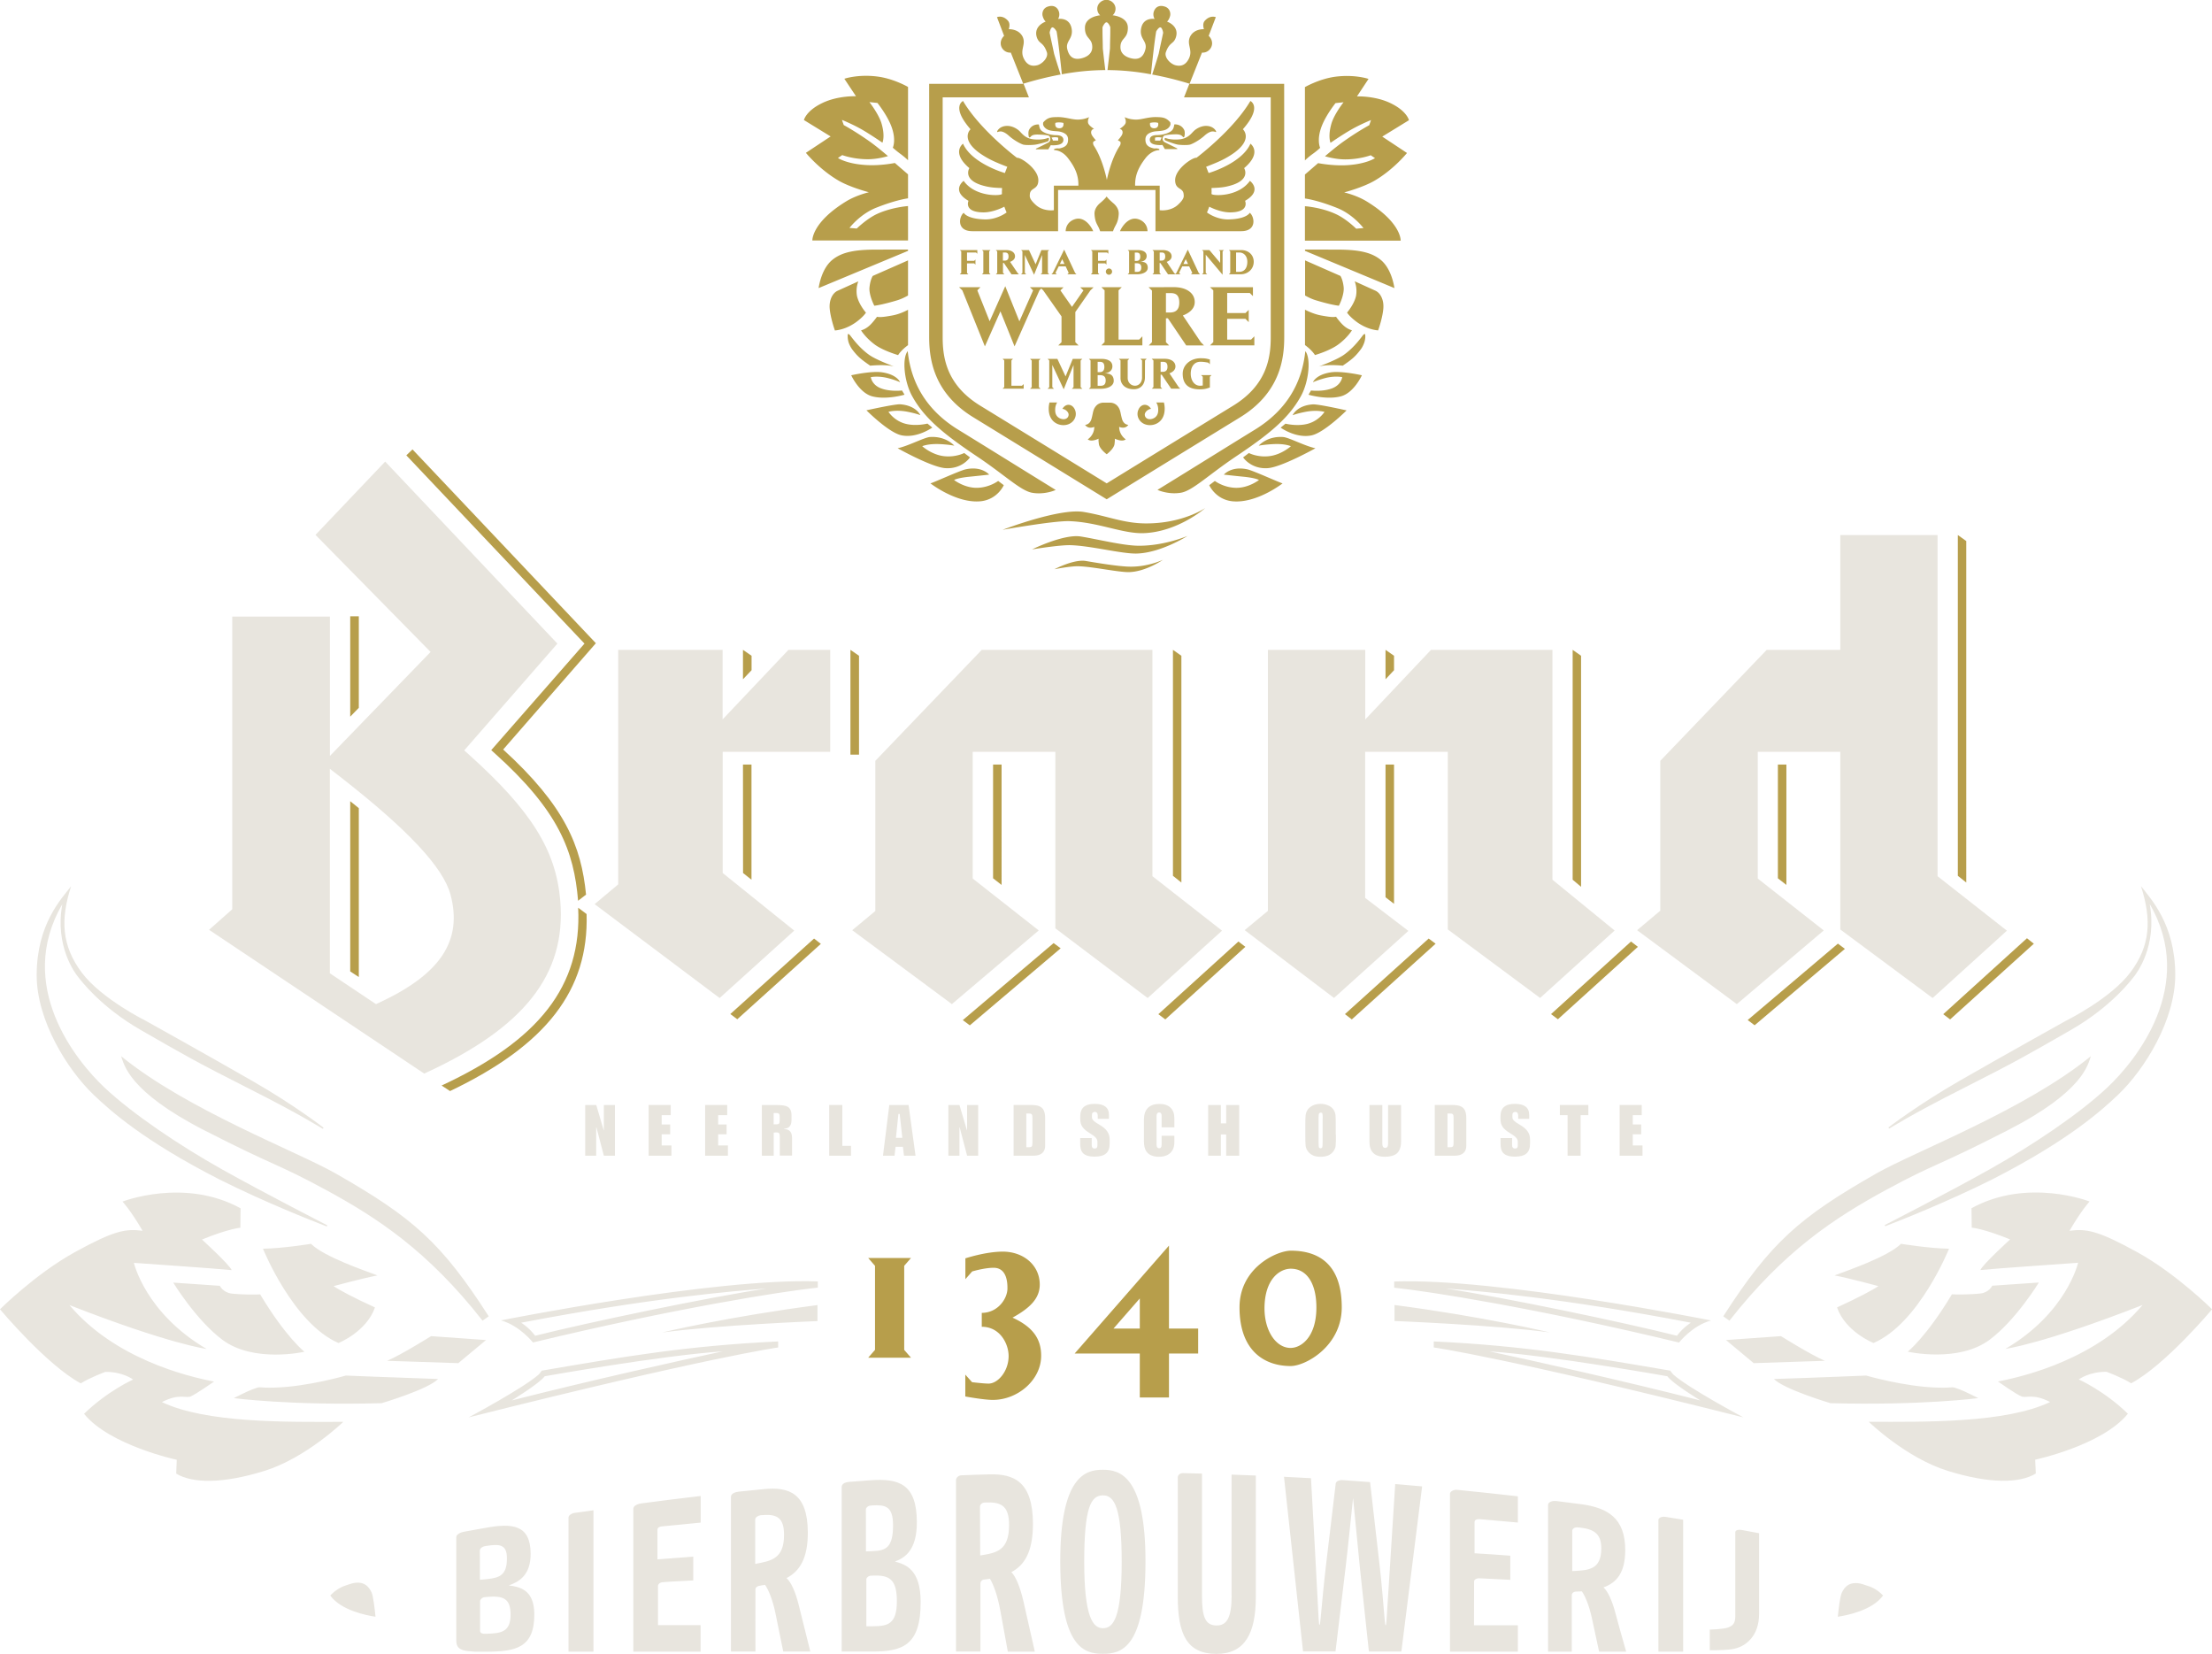 <svg xmlns="http://www.w3.org/2000/svg" viewBox="0 0 283.46 211.89"><style>.st0{fill:#b79e4b}.st1{fill:#e8e5de}</style><g id="Logo"><path class="st0" d="M116.74 173.95h-5.48l.87-1v-10.77l-.87-1h5.48l-.87 1v10.77l.87 1zm12.36-8.87c.02-1.73-.6-2.65-1.77-2.65-1.19 0-2.75.47-2.75.47l-.87.99v-2.67c.02 0 2.59-.86 4.83-.86 2.71.03 4.7 1.81 4.7 4.22 0 1.76-1.22 2.99-3.49 4.24 2.78 1.26 3.67 2.88 3.67 4.88 0 3.12-3.01 5.66-6.19 5.66-1.15 0-3.53-.44-3.53-.44v-2.8l.87.97s1.49.18 2.11.18c1.19 0 2.57-1.57 2.57-3.53 0-1.57-1.1-3.75-3.44-3.75v-1.78c2.08-.01 3.29-1.84 3.29-3.13zm16.96 8.34v5.63h3.74v-5.63h3.74v-3.2h-3.74v-10.63l-12.09 13.83h8.35zm0-7.06v3.86h-3.37l3.37-3.86zm12.78 1.14c0 5.61 3.23 7.52 6.55 7.52 1.92 0 6.55-2.55 6.55-7.52 0-5.98-3.46-7.26-6.52-7.26-1.83.01-6.58 2.2-6.58 7.26zm6.54 5.2c-1.82 0-3.34-2.11-3.34-5.09.02-3.79 2-5.06 3.37-5.06 2.07 0 3.28 1.91 3.28 4.97 0 3.73-1.9 5.18-3.31 5.18zM164.57 43.22c0 2.79-.56 7.12-5.64 10.24-3.95 2.42-17.11 10.51-17.11 10.51s-13.15-8.09-17.1-10.51c-5.08-3.11-5.64-7.44-5.65-10.24V10.74h12.1l.68 1.73H120.8v30.75c0 2.7.55 6.14 4.82 8.76 3.3 2.02 13.16 8.08 16.2 9.95 3.04-1.87 12.9-7.93 16.2-9.95 4.27-2.62 4.82-6.06 4.82-8.76V12.47h-11.11l.68-1.73h12.15c.01 0 .01 22.89.01 32.48zM141.82 58.2s.92-.68 1-1.3c.08-.62.03-.7.03-.7s.94.48 1.41.09c0 0-.84-.52-.84-1.6 0 0 .76.36 1.17-.26 0 0-.6.01-.81-.76-.22-.78-.18-1.16-.55-1.62-.37-.46-.92-.46-.92-.46h-.97s-.55 0-.92.46c-.38.46-.33.84-.55 1.62-.22.77-.82.76-.82.76.42.63 1.18.26 1.18.26 0 1.08-.84 1.6-.84 1.6.47.39 1.4-.09 1.4-.09s-.06.08.03.7c.08.62 1 1.3 1 1.3zm-5.68-5.81c.34.01.82.38.8.76-.02.34-.29.56-.66.56-.23 0-1.03-.15-1.06-1.09-.02-.45.08-.79.25-1.05h-.98c-.06.24-.1.49-.1.77-.01 1.55 1.02 2.13 1.88 2.13 1.2 0 1.87-1.06 1.48-1.97-.34-.8-1.19-.85-1.61-.11zm9.74.11c-.39.9.28 1.97 1.48 1.97.86 0 1.9-.58 1.89-2.13 0-.28-.04-.54-.1-.77h-.98c.17.26.27.6.25 1.05-.03.94-.84 1.09-1.06 1.09-.37 0-.64-.22-.66-.56-.02-.38.46-.75.8-.76-.43-.74-1.28-.69-1.62.11zM128.2 39.89l-1.99 4.49-2.89-7.18-.42-.4h2.74l-.4.4 1.58 3.96 2-4.49 1.81 4.5 1.76-3.97-.41-.4h1.62l-.4.4-3.19 7.18-1.81-4.49zm9.6 3.95l.42.42h-2.61l.42-.42v-3.3l-2.34-3.33-.41-.4h3.01l-.4.4 1.48 2.11 1.47-2.11-.42-.4h1.72l-.41.4-1.93 2.77v3.86zm3.75-6.64l-.41-.4h2.61l-.41.4v6.31h2.64l.41-.42v1.16h-5.25l.41-.42V37.2zm7.86 3.57v3.07l.41.42h-2.61l.41-.42v-6.61l-.43-.43 3.19-.01c1.64-.01 2.72.75 2.72 1.91 0 .96-.86 1.47-1.52 1.72l2.3 3.42.41.42h-2.28l-2.35-3.48h-.25zm0-.73h.5c.66 0 1.21-.27 1.21-1.27 0-1.03-.5-1.22-1.15-1.22h-.56v2.49zm5.65 4.21l.42-.42V37.2l-.42-.4h5.5v1.14l-.4-.4h-2.9v2.57h2.34l.42-.41v1.57l-.42-.42h-2.34v2.66h3.06l.42-.42v1.16h-5.68zm-26.37 1.93l-.21-.21h1.34l-.21.21v3.24h1.35l.22-.21v.59h-2.7l.21-.21v-3.41zm4.66 3.63H132l.21-.21v-3.41l-.21-.21h1.34l-.21.21v3.41l.22.21zm2.96.07l-1.46-3.12v2.84l.21.21h-.81l.21-.21v-3.41l-.21-.21h1.25l1.05 2.25.92-2.25h1.23l-.22.21v3.41l.22.21h-1.34l.21-.21v-2.84l-1.26 3.12zm4.83-3.9c.75 0 1.41.25 1.41.96 0 .58-.52.84-.89.88l-.11.01.15.01c.33.02 1.02.07 1.02.95 0 .77-.98 1.02-1.62 1.02h-1.56l.21-.21v-3.41l-.21-.21h1.6zm-.47 1.7h.25c.34 0 .6-.16.6-.67 0-.54-.26-.65-.57-.65h-.29v1.32zm1.02 1.06c0-.56-.36-.67-.71-.67h-.32v1.36h.34c.37 0 .69-.1.69-.69zm1.9-2.56l-.21-.21h1.34l-.21.21v2.25c0 .56.41.99.94.99s.9-.47.9-1.03v-2.21l-.21-.21h.8l-.21.21-.01 2.18c0 .77-.44 1.51-1.43 1.51-1.11 0-1.7-.64-1.7-1.44v-2.25zm5.14 1.83v1.58l.21.21h-1.34l.21-.21v-3.4l-.22-.22h1.64c.85-.01 1.4.39 1.4.98 0 .5-.44.76-.77.88l1.18 1.76.21.21h-1.17l-1.21-1.79h-.14zm0-.37h.25c.35 0 .63-.14.63-.65 0-.53-.26-.63-.59-.63h-.29v1.28zm5 2.24c-1.38 0-2.17-.61-2.17-2 0-1.11.98-1.97 2.27-1.98.82 0 .88.1 1.21.15v.62l-.21-.21c-.21-.03-.55-.11-1-.11-.85 0-1.24.71-1.24 1.52 0 .91.5 1.55 1.18 1.55.13 0 .25-.02.36-.02v-1.13l-.21-.21h1.33l-.21.21v1.38c-.37.11-.57.23-1.31.23zM123 35.14l.18-.18v-2.75l-.18-.17h2.24v.47l-.17-.16h-1.15v1.07h.92l.16-.17v.66l-.16-.17h-.92v1.23l.17.18H123zm3.93 0h-1.09l.17-.18v-2.75l-.17-.17h1.09l-.17.17v2.75l.17.18zm1.6-1.45v1.27l.18.18h-1.09l.17-.18v-2.74l-.18-.18h1.33c.68 0 1.13.31 1.13.8 0 .4-.36.61-.63.71l.96 1.42.17.18h-.95l-.97-1.45h-.12zm0-.3h.21c.28 0 .5-.11.5-.53 0-.43-.21-.51-.48-.51h-.24v1.04zm3.98 1.81l-1.18-2.53v2.29l.17.18h-.65l.17-.18v-2.75l-.17-.17h1.01l.85 1.82.74-1.82h1l-.17.17v2.75l.17.18h-1.09l.18-.18v-2.29l-1.03 2.53zm3.16-1.07l-.42.83.17.18h-.68l.17-.18 1.46-2.98 1.4 2.98.17.18h-1.16l.17-.18-.39-.83h-.89zm.74-.31l-.29-.61-.3.61h.59zm3.39 1.32l.17-.18v-2.75l-.17-.17h2.23v.47l-.17-.16h-1.15v1.07h.92l.16-.17v.66l-.16-.17h-.92v1.23l.17.18h-1.08zm6-3.1c.6 0 1.14.2 1.14.77 0 .47-.42.69-.73.71l-.08.01.12.01c.27.01.83.05.83.77 0 .62-.8.83-1.31.83h-1.26l.18-.18v-2.75l-.18-.17h1.29zm-.38 1.39h.21c.27 0 .49-.12.49-.54 0-.44-.21-.53-.47-.53h-.23v1.07zm.83.84c0-.45-.28-.54-.58-.54h-.25v1.1h.27c.3 0 .56-.07.56-.56zm2.35-.58v1.27l.17.18h-1.09l.18-.18v-2.74l-.18-.18H149c.68 0 1.14.31 1.14.8 0 .4-.36.61-.63.71l.95 1.42.18.18h-.96l-.98-1.45h-.1zm0-.3h.21c.29 0 .51-.11.51-.53 0-.43-.21-.51-.48-.51h-.23v1.04zm2.9.74l-.41.83.18.18h-.69l.17-.18 1.46-2.98 1.4 2.98.17.18h-1.16l.17-.18-.4-.83h-.89zm.74-.31l-.29-.61-.3.61h.59zm2.27 1.14l.18.18h-.65l.17-.18v-2.75l-.17-.17h.94l1.38 1.64v-1.47l-.17-.17h.65l-.17.17v2.99l-2.16-2.57v2.33zm4.49.18h-1.52l.17-.18v-2.75l-.17-.17h1.59c.85 0 1.59.56 1.59 1.5 0 .95-.77 1.6-1.66 1.6zm.84-1.6c0-.7-.42-1.19-1.04-1.19h-.4v2.48h.38c.81 0 1.06-.66 1.06-1.29zm-17.73.86c-.22 0-.4.18-.4.4 0 .22.18.4.4.4.22 0 .4-.18.4-.4 0-.22-.18-.4-.4-.4zm-.32-31.54c.23 0 .49.55.49.64 0 1.57-.02 1.12-.04 2.69 0 .09-.2 1.8-.32 2.79 1.96.01 3.81.21 5.57.54.14-1.36.46-4.3.67-5.48.02-.06.33-.58.56-.53.2.03.35.64.33.71-.32 1.53-.24 1.08-.56 2.63-.01.08-.53 1.74-.84 2.7 1.68.31 3.27.71 4.79 1.18l1.59-3.99c.65.05 1.22-.44 1.29-1.08.04-.43-.16-.81-.43-1.07l.91-2.39s-.71-.31-1.4.45c-.38.4-.12 1.09-.12 1.09s-1.25-.08-1.77.95c-.5 1.04.42 1.7-.18 2.86-.5.98-1.23.92-1.7.81-.68-.18-1.48-1.04-1.22-1.7.49-1.34 1-.96 1.29-1.93.42-1.44-1.15-1.96-1.15-1.96s.3-.25.41-.81c.06-.42-.14-.97-.74-1.13-.61-.19-1.08.03-1.3.5-.29.6.04 1.1.04 1.1s-1.42-.26-1.72 1.16c-.3 1.43.86 1.64.52 2.79-.33 1.25-1.19 1.21-1.67 1.12-.52-.1-1.51-.43-1.51-1.46 0-1.22.95-1.02.95-2.47.02-1.45-1.95-1.61-1.95-1.61.23-.21.37-.5.37-.85 0-.62-.56-1.13-1.17-1.13-.61 0-1.17.51-1.17 1.13 0 .35.14.64.37.85 0 0-1.96.16-1.95 1.61 0 1.44.94 1.25.94 2.47 0 1.02-1 1.36-1.51 1.46-.49.09-1.34.13-1.67-1.12-.34-1.15.82-1.36.52-2.79-.31-1.42-1.72-1.16-1.72-1.16s.33-.5.04-1.1c-.22-.47-.69-.69-1.3-.5-.61.16-.8.71-.74 1.13.12.56.41.81.41.81s-1.56.52-1.15 1.96c.3.96.81.58 1.29 1.93.26.66-.54 1.52-1.22 1.7-.47.11-1.2.17-1.7-.81-.6-1.16.31-1.82-.18-2.86-.53-1.02-1.77-.95-1.77-.95s.26-.69-.11-1.09c-.69-.77-1.4-.45-1.4-.45l.91 2.39c-.27.26-.47.64-.43 1.07.07.64.64 1.13 1.29 1.08l1.59 3.99c1.51-.46 3.11-.87 4.79-1.18-.31-.96-.83-2.63-.84-2.7-.32-1.55-.24-1.1-.56-2.63-.02-.07.13-.68.33-.71.22-.05.54.47.56.53.21 1.18.53 4.12.67 5.48 1.75-.33 3.6-.53 5.57-.54-.12-.99-.32-2.7-.32-2.79-.02-1.57-.04-1.12-.04-2.69.02-.08.28-.64.51-.64zm7.55 15.13c.08.05 1.23.5 1.67.55.44.05 1.13.07 1.48-.01.35-.1 1.24-.58 1.86-1.15.48-.43.86-.55 1.06-.54.19.01.23.03.35.07.12.03.08-.07.05-.14-.04-.06-.34-.64-1.27-.64-.68 0-1.3.4-1.57.67-.34.33-.74.93-1.79 1.05-1.04.11-1.67-.11-1.8-.17-.13-.04-.23.19-.04.31zm-15.02.09c-.05.07-1.27.41-1.71.46-.44.05-1.13.07-1.48-.01-.35-.1-1.24-.58-1.86-1.15-.48-.43-.86-.55-1.06-.54-.18.01-.23.03-.35.07-.12.03-.08-.07-.05-.14.03-.06.34-.64 1.27-.64.68 0 1.3.4 1.57.67.34.33.73.93 1.78 1.05 1.05.11 1.7-.11 1.84-.17.21-.07.18.23.05.4zm3.87 9.93c-.58 0-1.59.45-1.63 1.61h3.53c-.05-.11-.1-.22-.16-.32-.53-.92-1.19-1.29-1.74-1.29zm7.24 0c-.55 0-1.21.37-1.75 1.29-.06.1-.11.21-.16.32h3.53c-.03-1.16-1.04-1.61-1.62-1.61zm-2.78-1.99c-.26-.22-.77-.69-.84-.86-.07.17-.58.65-.84.86-.26.22-.75.72-.71 1.42.07 1.22.47 1.38.72 2.19h1.65c.25-.81.65-.96.73-2.19.04-.71-.45-1.21-.71-1.42zm9.09-9.39c-.42-.79-1.25-.69-1.25-.69-.04.09-.04.49-.31.77-.28.29-1.06.59-1.96.6-.61.01-.9.25-.88.62.01.19.1.47.64.59.54.11.98.05.98.05l.31.53h1.55c.07 0 .06-.07 0-.1s-1.58-.78-1.62-.81c-.35-.27-.22-.6-.08-.76.11-.13.77-.2 1.43-.22.82-.03.91.22 1.04.33.05.05.12.09.17-.03.05-.09.12-.61-.02-.88zm-2.99 1.22c-.04.06-.06.16-.06.16h-.68v-.37s.13-.06.41-.06c.28 0 .45.06.45.06s-.09.13-.12.21zm-13.36-.53c-.89-.01-1.67-.32-1.95-.6-.28-.28-.27-.69-.32-.77 0 0-.83-.11-1.25.69-.14.27-.07.79-.02.9.05.11.11.07.17.03.13-.11.21-.36 1.04-.33.66.02 1.34.07 1.43.22.13.23.18.52-.08.76-.04.04-1.56.79-1.62.81-.06.02-.07.1 0 .1h1.55l.31-.53s.44.06.98-.05c.53-.12.63-.4.64-.59.02-.39-.27-.63-.88-.64zm.21.69h-.68s-.02-.1-.05-.16c-.04-.08-.13-.21-.13-.21s.17-.06.45-.06.41.06.41.06v.37zm24.55 9.25s-.36.79-2.66.85c-1.63.05-2.82-.89-2.82-.89s.07-.16.1-.24c.04-.09.19-.5.19-.5s1.36.74 2.69.73c2.55-.02 1.9-1.48 1.9-1.48 2.3-1.33.62-2.56.62-2.56-1.48 2.09-4.77 1.94-4.92 1.68 0 0 0-.15.01-.24 0-.09-.01-.52-.01-.52.77-.03 1.27-.06 1.79-.16 3.46-.69 2.39-2.39 2.39-2.39 2.37-2.01.81-3.13.81-3.13-1.14 2.56-5.36 3.76-5.36 3.76l-.12-.29c-.04-.12-.2-.51-.2-.51 1.01-.4 1.76-.7 2.42-1.06 4.02-2.19 2.29-3.75 2.29-3.75 2.54-2.9.96-3.62.96-3.62-2.21 3.75-6.9 7.27-6.9 7.27s-.12 0-.21.03c-.67.18-2.56 1.54-2.53 2.87.02 1.26 1.05.87 1.09 1.82.02.21.12.53-.76 1.33-.81.73-1.94.73-2.31.67v-3.14h-3.15c-.03-1.43.52-2.46 1.31-3.5.8-1.05 1.69-1.05 1.75-1.06.09-.01.05-.1.03-.13-.03-.03-.14-.07-.35-.09-.18-.02-.18.08-.7-.1-.56-.2-.72-.57-.72-1.04 0-.47.27-.75.78-.93.52-.18.89-.09 1.53-.23s.85-.58.89-.71c.03-.13-.01-.32-.01-.32-.56-.66-1.06-.66-1.82-.68-.77-.01-1.5.19-1.99.27-.49.07-.66.07-1.12.01-.47-.06-.93-.27-.93-.27s.21.35.14.72c-.07.36-.77.78-.77.78.37.07.44.41.33.69-.1.28-.56.77-.56.77s.2.11.28.16c.08.05.13.29-.04.56-1.16 1.76-1.65 4.36-1.65 4.36s-.5-2.6-1.65-4.36c-.17-.27-.13-.51-.04-.56.08-.05.28-.16.28-.16s-.46-.49-.56-.77c-.11-.28-.04-.62.33-.69 0 0-.7-.42-.77-.78-.07-.37.14-.72.14-.72s-.46.21-.93.27c-.46.06-.64.06-1.13-.01-.49-.07-1.22-.28-1.99-.27-.77.01-1.27.02-1.83.68 0 0-.05.18-.01.32.03.13.25.57.88.71.64.15 1.02.05 1.53.23.52.18.78.46.78.93 0 .47-.15.84-.72 1.04-.51.18-.51.08-.69.1-.21.02-.33.06-.36.09-.03.03-.06.12.03.13.06.01.95 0 1.75 1.06.79 1.04 1.35 2.07 1.31 3.5h-3.14v3.14c-.37.06-1.5.06-2.31-.67-.89-.8-.78-1.12-.77-1.33.04-.95 1.07-.56 1.09-1.82.02-1.33-1.86-2.69-2.54-2.87-.09-.03-.21-.03-.21-.03s-4.69-3.52-6.9-7.27c0 0-1.57.72.96 3.62 0 0-1.72 1.56 2.29 3.75.66.36 1.41.67 2.42 1.06l-.2.51c-.04.12-.11.29-.11.29s-4.22-1.2-5.36-3.76c0 0-1.56 1.12.81 3.13 0 0-1.07 1.71 2.39 2.39.53.1 1.02.14 1.8.16 0 0-.02.43-.02.52 0 .09.01.24.01.24-.14.26-3.44.41-4.91-1.68 0 0-1.68 1.22.62 2.56 0 0-.66 1.46 1.9 1.48 1.33.01 2.69-.73 2.69-.73s.15.42.19.5c.03.08.1.24.1.24s-1.2.94-2.83.89c-2.3-.07-2.66-.85-2.66-.85-.6.45-.98 2.36 1.11 2.36h10.98v-5.28h12.48v5.28h10.97c2.09 0 1.71-1.91 1.11-2.36zm-12.77-11.51s.25-.07.57-.07c.32 0 .46.07.46.07s.17.68-.51.68c-.67 0-.52-.68-.52-.68zm-11.63.68c-.67 0-.51-.68-.51-.68s.14-.07.46-.07c.33 0 .57.07.57.07s.15.68-.52.68zm-19.39 9.97s-2.13.15-4.01 1.03c-1.31.62-2.56 1.85-2.56 1.85l-.93-.08s1.31-1.74 3.4-2.58c2.59-1.03 4.1-1.21 4.1-1.21v-3.07l-1.69-1.46s-1.87.39-3.76.26c-2.46-.16-3.53-.9-3.53-.9l.55-.37s1.39.53 3.27.53c1.33 0 2.59-.4 2.59-.4s-1.27-1.1-2.3-1.84c-1.83-1.3-3.37-2.14-3.37-2.14l-.23-.66s1.46.58 2.79 1.37c1.12.67 2.4 1.55 2.4 1.55s.37-.8-.11-2.44c-.36-1.23-1.56-2.76-1.56-2.76l1.03.11s1.02 1.27 1.61 2.58c.91 2 .36 3.15.36 3.15s.36.34.94.77c.58.42 1.01.84 1.01.84v-9.39s-1.82-1.06-3.89-1.33c-2.52-.33-4.27.28-4.27.28l1.49 2.24s-2.3-.1-4.32.87c-2.1 1.01-2.35 2.18-2.35 2.18l3.42 2.1-3.17 2.1s1.71 2.11 4.17 3.55c1.51.88 3.9 1.5 3.9 1.5s-1.6.37-2.91 1.17c-4.45 2.73-4.33 5.01-4.33 5.01h12.26V26.4zm-7.28 21.68s1.02 2.25 2.69 2.7c1.83.48 4.14-.21 4.14-.21l-.32-.54s-1.46.18-2.66-.26c-1.23-.45-1.34-1.45-1.34-1.45s.94-.21 2.26.14c1.01.27 1.49.51 1.49.51s-.35-.98-2.32-1.27c-1.4-.2-3.94.38-3.94.38zm1.95 4.49s2.84 2.85 4.48 3.2c2 .42 3.96-.99 3.96-.99l-.62-.51s-1.53.39-2.9 0c-1.41-.4-2.1-1.51-2.1-1.51s.97-.29 2.41-.01c1.1.21 1.68.44 1.68.44s-.54-1.24-2.58-1.39c-.71-.04-4.33.77-4.33.77zm4 4.86s4.34 2.44 6.12 2.55c2.16.14 3.15-1.38 3.15-1.38l-.74-.56s-1.12.59-2.64.4c-1.57-.2-2.74-1.27-2.74-1.27s.71-.34 2.26-.27c1.18.06 1.85.2 1.85.2s-1.06-1.25-3.12-1.11c-.72.05-2.8 1.16-4.14 1.44zm4.2 4.5s3.29 2.56 6.36 2.3c2.23-.19 3.04-2.07 3.04-2.07l-.72-.54s-1.11.85-2.7.88c-1.63.03-2.95-1-2.95-1s.37-.26 1.96-.42c1.21-.12 2.54-.27 2.54-.27s-.96-1.15-3.05-.67c-.74.17-4.17 1.73-4.48 1.79zm-2.91-16.94c-.74.89-.47 3.86.55 5.73 1.56 2.86 4.11 4.94 8.39 7.8 3.44 2.3 5.5 4.33 6.98 4.61 1.47.27 2.82-.24 3.04-.36-3.93-2.42-9.86-6.11-12.46-7.7-3.86-2.36-6.05-5.73-6.5-10.08-.04.04 0 0 0 0zm-7.61-1.25c.07.31.3.76.5 1.03.69.91 1.1 1.25 2.3 2.08.84-.07 1.97-.12 2.77.04.1.02.2.04.29.07-1.06-.41-2.51-1-3.23-1.52-1.4-1.01-2.31-2.4-2.45-2.53-.17-.17-.26-.14-.26.01.01.11-.04.31.08.82zm7.65-11.77l-4.42.01c-2.72.03-4.22.42-5.35 1.37-1.2 1.04-1.58 2.87-1.69 3.56l11.46-4.77v-.17zm-5.39 8.09c-.25-.29-.94-1.19-1.15-2.14a3.6 3.6 0 01.17-1.87l-2.67 1.21c-.67.32-1.08 1.23-1 2.25.09 1.08.53 2.44.67 2.83.38-.03 1.58-.19 2.87-1.18.71-.55.99-.93 1.11-1.1zm1.08 4.05c.98.74 2.6 1.25 3.04 1.39.13-.22.49-.7 1.27-1.28v-4.53c-.57.3-1.28.6-2.03.73-1.2.22-1.56.23-1.95.17-.15.22-.57.75-.85 1.02-.49.48-.93.64-1.19.72.2.31.75 1.05 1.71 1.78zm2.84-5.61c.56-.16 1.06-.41 1.47-.64v-4.5l-4.52 1.99c-.08.12-.34.62-.42 1.5-.06.66.27 1.64.62 2.32.28-.03 1.21-.18 2.85-.67zm52.34-7.67h12.26s.13-2.27-4.33-5.01c-1.31-.81-2.91-1.17-2.91-1.17s2.38-.62 3.89-1.5c2.46-1.43 4.16-3.55 4.16-3.55l-3.17-2.1 3.42-2.1s-.25-1.17-2.35-2.18c-2.01-.97-4.31-.87-4.31-.87l1.48-2.24s-1.75-.61-4.27-.28c-2.07.28-3.88 1.33-3.88 1.33v9.39s.42-.42 1.01-.84c.59-.42.94-.77.94-.77s-.55-1.15.36-3.15c.59-1.31 1.61-2.58 1.61-2.58l1.03-.11s-1.21 1.53-1.56 2.76c-.47 1.64-.11 2.44-.11 2.44s1.28-.89 2.4-1.55c1.33-.79 2.79-1.37 2.79-1.37l-.23.66s-1.54.83-3.37 2.14c-1.03.74-2.3 1.84-2.3 1.84s1.27.4 2.59.4c1.88 0 3.27-.53 3.27-.53l.55.37s-1.07.74-3.53.9c-1.89.12-3.76-.26-3.76-.26l-1.69 1.46v3.07s1.51.17 4.11 1.21c2.09.83 3.39 2.58 3.39 2.58l-.93.08s-1.25-1.24-2.56-1.85c-1.88-.89-4.01-1.03-4.01-1.03v4.41zm3.34 16.87c-1.97.29-2.32 1.27-2.32 1.27s.48-.23 1.49-.51c1.32-.36 2.26-.14 2.26-.14s-.11 1-1.34 1.45c-1.2.44-2.66.26-2.66.26l-.32.54s2.31.69 4.14.21c1.68-.44 2.7-2.7 2.7-2.7s-2.55-.58-3.95-.38zm-2.35 4.11c-2.04.14-2.58 1.39-2.58 1.39s.58-.23 1.68-.44c1.45-.28 2.41.01 2.41.01s-.69 1.11-2.1 1.51c-1.37.39-2.9 0-2.9 0l-.62.51s1.96 1.41 3.96.99c1.64-.35 4.49-3.2 4.49-3.2s-3.62-.82-4.34-.77zm-3.8 4.18c-2.06-.14-3.12 1.11-3.12 1.11s.68-.14 1.86-.2c1.54-.08 2.26.27 2.26.27s-1.17 1.07-2.74 1.27c-1.53.19-2.64-.4-2.64-.4l-.74.56s.99 1.52 3.15 1.38c1.77-.12 6.12-2.55 6.12-2.55-1.35-.28-3.42-1.39-4.15-1.44zm-4.54 4.15c-2.09-.48-3.05.67-3.05.67s1.33.15 2.54.27c1.59.16 1.96.42 1.96.42s-1.32 1.03-2.95 1c-1.59-.03-2.7-.88-2.7-.88l-.72.54s.82 1.88 3.04 2.07c3.08.26 6.36-2.3 6.36-2.3-.31-.06-3.74-1.62-4.48-1.79zm7.39-15.15c-.45 4.36-2.64 7.72-6.48 10.07-2.6 1.59-8.53 5.29-12.46 7.7.22.12 1.57.63 3.04.36s3.53-2.3 6.97-4.61c4.28-2.86 6.83-4.93 8.39-7.8 1.01-1.86 1.28-4.83.54-5.72 0 0 .04.04 0 0zm7.68-2.07c0-.15-.09-.18-.26-.01-.14.14-1.04 1.52-2.45 2.53-.72.52-2.17 1.11-3.23 1.52.1-.03.19-.05.29-.07.79-.16 1.93-.12 2.77-.04 1.21-.83 1.61-1.17 2.3-2.08.21-.27.42-.72.5-1.03.13-.51.08-.71.08-.82zm-7.72-10.78l11.46 4.77c-.11-.69-.49-2.52-1.69-3.56-1.13-.95-2.63-1.34-5.35-1.37l-4.42-.01v.17zm6.5 9.01c1.29.99 2.5 1.15 2.87 1.18.14-.39.59-1.75.67-2.83.08-1.02-.33-1.93-1-2.25l-2.67-1.21c.15.41.31 1.07.17 1.87-.21.95-.91 1.85-1.15 2.14.12.18.41.56 1.11 1.1zm-.48 1.17c-.26-.08-.7-.24-1.19-.72-.28-.27-.71-.8-.85-1.02-.38.07-.75.05-1.95-.17-.74-.14-1.45-.44-2.03-.73v4.53c.79.58 1.14 1.07 1.28 1.28.44-.13 2.06-.65 3.03-1.39.96-.72 1.5-1.46 1.71-1.78zm-1.68-3.15c.35-.67.67-1.65.62-2.32-.08-.88-.34-1.38-.42-1.5l-4.53-1.99v4.5c.41.23.91.48 1.48.64 1.62.49 2.56.64 2.85.67zm-32.71 26.42c-3.13-.51-10.38 2.29-10.38 2.29s6.53-1.17 8.55-1.11c3.69.13 6.76 1.6 9.46 1.54 4.44-.13 7.96-3.22 7.96-3.22s-2.9 2.01-7.68 1.97c-2.82-.02-4.82-.95-7.91-1.47zm-.34 3.15c-2.18-.37-6.27 1.65-6.27 1.65s3.57-.59 4.97-.54c2.6.08 6.56 1.12 8.44 1.07 3.11-.08 6.52-2.26 6.52-2.26s-2.96 1.29-6.31 1.26c-1.98-.02-5.19-.83-7.35-1.18zm.61 3.13c-1.52-.25-4.01 1.06-4.01 1.06s2.12-.42 3.11-.38c1.81.05 5.13.78 6.46.75 2.17-.06 4.34-1.58 4.34-1.58s-1.87.91-4.21.88c-1.4-.01-4.17-.47-5.69-.73z"/><path class="st1" d="M68.58 171.14c6.78-1.71 22.09-4.91 29.69-6.06-4.38.34-14.92 1.22-31.49 4.39 0 0 .93.53 1.8 1.67zm1.22 5.19c-.63.9-4.23 3.1-4.23 3.1 10.49-2.67 21.86-5.18 27.03-6.29-7.93.54-22.8 3.19-22.8 3.19zM9.11 113.55c-1.22 1.58-4.41 4.86-4.41 11.39 0 5.78 3.9 12.08 7.31 15.34 2.13 2.03 6.41 5.89 16.1 10.83 5.77 2.89 11.67 5.22 13.77 6.03l.06-.15s-8.18-4.19-13.51-7.18c-5.33-2.99-11.39-7.04-15.05-10.48-3.66-3.45-11.44-13.06-5.4-23.47-.97 5.38 1.65 8.84 2 9.27.34.43 2.89 3.88 8.1 6.86 5.21 2.99 6.95 4.02 13.83 7.49 6.87 3.47 8.96 4.88 9.47 5.15l.08-.15s-3.84-2.97-9.13-5.99c-5.17-2.98-13.61-7.68-13.61-7.68s-5.73-2.83-8.26-6.22c-2.54-3.42-2.74-6.75-1.35-11.04zM43 150.34c9.87 5.63 13.54 8.83 19.63 18.31l-.79.56c-7.01-8.94-13.48-13.18-20.12-16.78-6.4-3.47-6.15-2.81-15.55-7.62-9.78-5.01-10.27-8.47-10.65-9.49 8.42 6.87 22.54 12.21 27.48 15.02zm-27.3 3.61s7.93-3.1 15.13.86l-.03 2.49s-1.5.12-4.92 1.51c0 0 3.5 3.19 3.81 3.92-1.65-.18-12.53-.93-12.53-.93s1.45 6.41 9.31 11.03c0 0-4.79-.62-17.57-5.62 5.76 6.85 15.03 9.13 18.53 9.8 0 0-2.38 1.66-3.01 1.91-.64.25-1.47-.42-3.67.72 5.68 2.71 16.04 2.55 23.24 2.53 0 0-4.77 4.63-10.12 6.29-5.34 1.66-9.24 1.6-11.29.34l.07-1.77s-8.6-1.84-11.88-5.89c3.03-2.94 6.29-4.39 6.29-4.39s-1.32-1.01-3.56-.98c0 0-1.94.71-3.15 1.47C6 174.91 0 167.75 0 167.75s4.57-4.56 9.61-7.33c5.03-2.77 6.5-3.01 8.66-2.73-1.54-2.65-2.57-3.74-2.57-3.74zm12.47 10.79s.41.87 1.54 1c1.24.14 3.1.14 3.63.1 3.27 5.46 5.67 7.35 5.67 7.35s-6.45 1.47-10.48-1.51c-3.4-2.53-6.33-7.35-6.33-7.35l5.97.41zm11.68-5.38c1.71 1.69 7 3.47 8.52 4.05-1.9.36-5.62 1.37-5.62 1.37.59.42 2.58 1.5 5.3 2.73-1.07 3.11-4.67 4.56-4.67 4.56-5.82-2.5-9.68-12.08-9.68-12.08 2.65-.05 6.15-.63 6.15-.63zm-7.59 18.68c1.42-.52.4-.18 3.02-.26 4.2-.13 9.04-1.54 9.04-1.54s6.37.26 11.82.44c-1.31 1.35-7.24 3.1-7.24 3.1-11.67.32-18.94-.65-18.94-.65s1.85-.93 2.3-1.09zm22.98-6.85l7.04.5-3.55 2.96-9.12-.3c1.81-.77 5.63-3.16 5.63-3.16zm8.96-2.02s27.49-5.48 40.6-4.99v.79c-4.52.48-18.17 2.61-36.5 7.03 0 .01-1.68-2.15-4.1-2.83zm40.56-1.96v2.05s-12.74.5-19.89 1.46c0-.01 8.48-2.03 19.89-3.51zm-5.04 4.66v.77s-9 1.24-39.67 8.96c0 0 7-3.73 8.99-5.5 0 0 .37-.43.39-.49 10.48-1.79 18.65-3.2 30.29-3.74zm116.96-2.4c-16.56-3.18-27.1-4.06-31.48-4.39 7.61 1.15 22.92 4.35 29.69 6.06.87-1.14 1.79-1.67 1.79-1.67zm-25.81 3.67c5.17 1.11 16.55 3.62 27.03 6.29 0 0-3.61-2.19-4.23-3.1 0 0-14.88-2.65-22.8-3.19zm82.15-48.58c-2.53 3.39-8.27 6.22-8.27 6.22s-8.44 4.7-13.61 7.68c-5.29 3.03-9.14 5.99-9.14 5.99l.08.15c.51-.27 2.6-1.68 9.47-5.15 6.88-3.47 8.62-4.5 13.83-7.49 5.21-2.99 7.76-6.43 8.1-6.86.34-.43 2.97-3.89 2-9.27 6.04 10.41-1.74 20.02-5.4 23.47-3.66 3.45-9.72 7.49-15.05 10.48-5.33 3-13.51 7.18-13.51 7.18l.06.15c2.1-.81 8-3.14 13.77-6.03 9.68-4.95 13.96-8.8 16.09-10.83 3.41-3.26 7.31-9.56 7.31-15.34 0-6.52-3.19-9.8-4.4-11.39 1.4 4.32 1.2 7.65-1.33 11.04zm-5.08 10.76c-.38 1.02-.86 4.47-10.65 9.49-9.4 4.82-9.15 4.15-15.55 7.62-6.64 3.61-13.11 7.84-20.12 16.78l-.79-.56c6.09-9.48 9.76-12.68 19.63-18.31 4.94-2.81 19.06-8.15 27.48-15.02zm-2.74 22.37c2.16-.28 3.62-.04 8.66 2.73 5.03 2.77 9.61 7.33 9.61 7.33s-6 7.16-10.37 9.48c-1.21-.76-3.15-1.47-3.15-1.47-2.24-.03-3.56.98-3.56.98s3.26 1.44 6.29 4.39c-3.27 4.05-11.88 5.89-11.88 5.89l.08 1.77c-2.05 1.27-5.95 1.32-11.29-.34-5.35-1.66-10.12-6.29-10.12-6.29 7.2.02 17.56.18 23.24-2.53-2.2-1.14-3.04-.46-3.67-.72-.64-.24-3.01-1.91-3.01-1.91 3.5-.67 12.77-2.95 18.53-9.8-12.78 5-17.57 5.62-17.57 5.62 7.86-4.62 9.31-11.03 9.31-11.03s-10.87.75-12.52.93c.3-.73 3.81-3.92 3.81-3.92-3.41-1.4-4.92-1.51-4.92-1.51l-.03-2.49c7.2-3.96 15.13-.86 15.13-.86s-1.03 1.1-2.57 3.75zm-3.93 6.63s-2.93 4.82-6.33 7.35c-4.03 2.98-10.47 1.51-10.47 1.51s2.39-1.89 5.66-7.35c.53.04 2.39.04 3.63-.1 1.13-.12 1.54-1 1.54-1l5.97-.41zm-11.51-4.33s-3.85 9.59-9.68 12.08c0 0-3.61-1.45-4.67-4.56 2.72-1.24 4.71-2.31 5.3-2.73 0 0-3.72-1.01-5.62-1.37 1.52-.58 6.8-2.36 8.52-4.05 0 0 3.5.58 6.15.63zm3.75 19.14s-7.27.96-18.94.65c0 0-5.93-1.76-7.25-3.1 5.45-.17 11.82-.44 11.82-.44s4.84 1.41 9.04 1.54c2.62.08 1.6-.25 3.02.26.45.16 2.31 1.09 2.31 1.09zm-19.66-4.78l-9.12.3-3.55-2.96 7.04-.5c.01 0 3.82 2.39 5.63 3.16zm-18.69-2.34c-18.32-4.42-31.98-6.55-36.5-7.03v-.79c13.11-.49 40.6 4.99 40.6 4.99-2.42.67-4.1 2.83-4.1 2.83zm-16.57-1.3c-7.15-.96-19.89-1.46-19.89-1.46v-2.05c11.41 1.49 19.89 3.51 19.89 3.51zm15.44 4.9c.02.06.39.49.39.49 1.99 1.78 8.99 5.5 8.99 5.5-30.68-7.73-39.68-8.96-39.68-8.96v-.77c11.65.54 19.82 1.95 30.3 3.74z"/><path class="st0" d="M104.32 120.25l.87.68-10.71 9.66-.89-.67 10.73-9.67zm30.7.58l-11.64 9.87.9.67 11.64-9.87-.9-.67zm-60.93-4.53c.49 10.04-5.03 16.98-17.5 22.78l1.08.71c12.36-5.9 17.79-12.95 17.5-22.68l-1.08-.81zm84.61 4.33l-10.26 9.31.89.67 10.26-9.3-.89-.68zm76.82.27l-11.56 9.79.89.67 11.57-9.79-.9-.67zm-63.17 9.03l.88.68 10.74-9.7-.89-.66-10.73 9.68zm87.4-9.72l-10.73 9.73.88.67 10.73-9.7-.88-.7zm-50.74.42l-10.25 9.3.88.66 10.25-9.28-.88-.68zm-31.46-22.67v17l1.09.84V97.96h-1.09zm51.37 15.42V97.96h-1.09v14.57l1.09.85zm23.05-.31V69.32l-1.08-.77v43.66l1.08.86zm-123.62.31V97.96h-1.09v14.57l1.09.85zM95.21 97.96l.01 13.89 1.08.86V97.96h-1.09zm107.4 15.66v-29.6l-1.08-.76v29.45l1.08.91zm-92.53-29.6l-1.1-.76v13.43h1.1V84.02zm-65.2 7.8l1.1-1.13V78.96h-1.1v12.86zm0 10.83v21.81l1.1.72v-21.64c-.37-.3-.73-.6-1.1-.89zm18.07-6.54l.4.36c8.28 7.44 10.2 12.57 10.73 18.94l1.02-.79c-.61-6.22-2.71-11.37-10.62-18.59l11.88-13.62-23.5-24.83-.79.76L74.9 82.46 62.95 96.11zm115.69-10.24v-1.85l-1.09-.76v3.77l1.09-1.16zm-27.25 27.2V84.02l-1.08-.76v28.95l1.08.86zm-55.08-27.2v-1.85l-1.1-.76v3.77l1.1-1.16z"/><path class="st1" d="M206.91 119.22l-9.55 8.64-11.83-8.78V96.32h-10.59v18.72l5.54 4.23-9.53 8.59-11.45-8.69 2.98-2.47V83.26h12.47v8.92l8.43-8.92h15.56v29.45l7.97 6.51zm50.27.02l-9.52 8.63-11.83-8.78V96.32h-10.58v16.24l8.46 6.65-11.14 9.44-12.78-9.47 2.97-2.5v-19.2l13.64-14.22h9.43V68.55h12.46v43.71l8.89 6.98zM71.8 115.43c-.54-6.48-3.7-11.56-11.72-18.76l-.59-.53 11.94-13.68-22.07-23.32-8.93 9.39 14.75 15-12.9 13.32V79H29.76v37.5l-2.97 2.63 27.57 18.42c12.82-5.86 18.21-12.68 17.44-22.12zm-23.2 13.03l-.42.19-5.91-3.95V98.5l1.33 1.03c8.72 6.8 13.21 11.62 14.14 15.12 1.55 5.87-1.28 10.15-9.14 13.81zm108-9.22l-9.53 8.63-11.83-8.93V96.32h-10.59v16.24l8.46 6.65-11.13 9.44-12.77-9.47 2.96-2.46V97.48l13.64-14.22h21.87v29l8.92 6.98zm-55.56-35.98h5.35v13.06H92.61v15.53l9.17 7.38-9.56 8.64-16.02-12.03 3.02-2.53V83.26H92.6v8.91l8.44-8.91zM221.87 211.31c-1.26.16-2.77.12-2.77.12v-2.64s1.67-.05 2.25-.24c.58-.19 1.02-.47 1.02-1.4v-10.83c0-.33.53-.35.85-.29.9.17 1.51.28 2.2.41v10.34c.01 2.73-1.63 4.28-3.55 4.53zm-153.4-4.5c.02 4.34-2.4 4.81-6.25 4.81h-1.3c-.48-.03-1.21-.08-1.55-.19-.52-.17-.9-.42-.9-1.24v-9.96-3.27c0-.42.63-.64.99-.71 1.17-.22 1.6-.29 2.72-.49 3.49-.64 5.81-.42 5.82 3.32.01 2.74-1.5 3.6-2.81 4.05 1.39.17 3.27.53 3.28 3.68zm-6.98-8.13l.01 3.73.91-.09c1.65-.17 2.56-.54 2.55-2.68 0-1.81-.98-1.83-2.67-1.57-.15.02-.17.03-.26.05-.17.06-.54.21-.54.56zm3.94 8.16c-.01-2.13-1.05-2.4-3.01-2.24-.19.01-.22.02-.31.03-.34.04-.59.32-.59.52V209c0 .12.15.32.55.32.23 0 .07.01.3 0 1.84-.05 3.07-.22 3.06-2.48zm36.89-1.34c.51 2.02 1.01 4.06 1.52 6.1h-3.47c-.32-1.59-.64-3.19-.97-4.77-.38-1.91-.96-3.22-1.36-3.77-.31.05-.49.06-.79.13-.16.04-.44.17-.44.42 0 2.67-.02 5.32 0 7.99h-3.14v-19.83c0-.43.6-.62 1.02-.66 1.24-.12 1.94-.2 3.17-.32 3.27-.33 5.63.53 5.66 5.51.02 3.38-1.06 5.02-2.73 5.89.59.5 1.16 1.83 1.53 3.31zm-1.85-8.91c-.01-2.01-.8-2.64-2.75-2.47-.12.01-.17 0-.28.02-.29.04-.66.27-.66.54v5.69c2.08-.38 3.72-.67 3.69-3.78zm17.51 8.61c.03 5.68-2.39 6.4-6.25 6.4h-3.87v-21.08c0-.38.37-.61.97-.66 1.05-.09 1.73-.14 2.78-.21 3.53-.24 5.87.44 5.88 5.34.02 3.6-1.51 4.6-2.81 5.08 1.4.37 3.28 1.02 3.3 5.13zm-7.01-6.43c.3-.01.61-.03.91-.04 1.65-.06 2.57-.47 2.56-3.34-.01-2.44-1-2.61-2.71-2.51-.1.01-.21.02-.31.04-.19.03-.46.26-.46.47.01.2.01 5.38.01 5.38zm3.96 6.32c-.01-2.84-1.06-3.29-3.03-3.22-.11 0-.29.01-.39.02-.22.03-.49.25-.49.45v6.02h.85c1.85-.02 3.08-.22 3.06-3.27zm92 1.29c.48 1.78.96 3.52 1.46 5.23h-3.47c-.3-1.37-.61-2.8-.91-4.22-.36-1.72-.91-2.96-1.3-3.5-.27.01-.47.01-.8.03-.15.01-.49.11-.49.47v7.22h-3.04v-18.82c0-.32.51-.54 1.09-.47.99.13 2.27.28 3.22.41 3.27.46 5.6 1.73 5.58 5.92-.02 2.87-1.11 4.13-2.79 4.73.56.49 1.09 1.7 1.45 3zm-1.73-7.96c.01-1.77-.77-2.48-2.7-2.7-.09-.01-.25-.02-.34-.03-.34-.03-.67.15-.68.42-.01.32 0 5.18 0 5.18 2.07-.1 3.7-.15 3.72-2.87zm-160.77 4.67c.06-.02.11-.04.15-.05 1.48-.56 2.48-.25 3.04 1 .21.46.41 2.16.5 3.1-1.08-.16-4.41-.79-5.8-2.72.88-.93 1.74-1.21 2.11-1.33zm28.42-8.66v17.18h3.2V193.5c-.92.14-1.35.19-2.39.33-.41.06-.8.31-.81.6zm8.31-1.13v18.31h8.62v-3.39h-5.46v-5.03c0-.2.22-.44.57-.47 1.38-.12 2.56-.15 3.95-.23v-3.05s-3.06.23-4.59.35V196c0-.31.33-.42.54-.43 1.63-.15 3.36-.34 5-.49v-3.41c-2.77.32-4.88.59-7.61.95-.47.06-1.02.3-1.02.68zm76.67 11.15c-.01 2.85-.63 3.81-1.93 3.81-1.42-.01-1.88-1.05-1.87-3.85V188.8l-2.45-.06c-.36-.01-.65.25-.65.54v15.24c-.01 4.81 1.13 7.38 4.96 7.38 3.67 0 5.03-2.67 5.04-7.27v-15.58c-1.03-.05-2.09-.08-3.11-.12v15.52zm19.86 2.98c-.07 1.09-.17 1.07-.25.06-.16-1.94-.43-5.06-.62-6.69-.42-3.62-.83-7.26-1.25-10.91-1.18-.09-2.27-.16-3.58-.26-.26-.02-.77.11-.82.43-.43 3.54-.82 6.92-1.25 10.49-.22 1.84-.52 4.92-.69 6.84-.09 1.03-.19 1.09-.25.05-.22-4.21-.8-15.07-.98-18.05-.9-.05-3.2-.17-3.46-.18.82 7.5 1.63 14.97 2.44 22.38h4.16c.42-3.56.85-7.11 1.28-10.65.28-2.22.96-9.02.97-9.02 0 0 .67 6.87.89 9.08.38 3.54.77 7.09 1.14 10.6h4.16c.89-7.12 1.78-14.19 2.66-21.16l-3.45-.3c-.18 2.83-.84 13.13-1.1 17.29zm61.35-4.34c.04.02.11.04.19.06.4.12 1.22.37 2.08 1.27-1.39 1.93-4.72 2.56-5.8 2.72.09-.93.29-2.58.5-3.05.38-.85.96-1.26 1.77-1.26.37-.01.8.08 1.26.26zm-50.14-.48c0-.25.37-.42.65-.4 1.34.06 2.73.13 3.99.2v-3.09c-1.53-.12-3.05-.22-4.58-.31.01-1.4 0-2.6 0-4 0-.33.38-.39.68-.37 1.53.13 3.39.29 4.87.43v-3.36c-2.48-.29-5.22-.57-7.78-.83-.48-.05-.92.24-.92.5v20.23h8.7v-3.38h-5.62c.01-.01.01-5.29.01-5.62zm-42.11-2.5c-.01 11.16-3.17 11.78-5.46 11.78-2.35 0-5.44-.72-5.46-11.77-.02-11.06 3.29-11.82 5.46-11.81 2.17-.01 5.48.81 5.46 11.8zm-3.05-.01c0-6.88-.91-8.52-2.4-8.51-1.53 0-2.4 1.51-2.4 8.51 0 7.1 1.12 8.51 2.4 8.51 1.32.01 2.4-1.3 2.4-8.51zm-12.62 4.93c.49 2.19.99 4.4 1.49 6.58h-3.46c-.32-1.72-.64-3.47-.95-5.19-.37-2.08-.95-3.53-1.34-4.14-.26.04-.58.07-.84.11-.14.02-.38.2-.38.51 0 2.92-.01 5.79 0 8.7h-3.13v-21.97c0-.33.36-.6.67-.61 1.09-.05 2.45-.09 3.53-.12 3.28-.11 5.64.98 5.66 6.31 0 3.62-1.08 5.32-2.77 6.22.59.55 1.14 2.01 1.52 3.6zm-1.81-9.67c-.01-2.18-.8-2.91-2.74-2.86-.06 0-.36 0-.42.01-.27.01-.57.23-.57.54 0 .31.03 6.24.03 6.24 2.06-.33 3.71-.59 3.7-3.93zm83.21-.61v16.86h3.17v-16.9c-.68-.11-1.53-.25-2.24-.36-.46-.08-.93.09-.93.4zM74.98 148.07h1.42v-3.63h.03l.95 3.63h1.42v-6.49h-1.42v3.23h-.02l-.95-3.23h-1.42v6.49zm46.55 0h1.42v-3.63h.03l.95 3.63h1.42v-6.49h-1.42v3.23h-.02l-.96-3.23h-1.42v6.49zm-38.41 0h2.92v-1.31h-1.25v-1.43h1.09v-1.26h-1.09v-1.19h1.16v-1.31h-2.83v6.5zm7.24 0h2.92v-1.31h-1.25v-1.43h1.08v-1.26h-1.08v-1.19h1.16v-1.31h-2.83v6.5zm7.26 0h1.53v-2.95c.08-.02.26-.03.35-.03.35 0 .43.12.43.56v2.41h1.57v-2.27c0-.48-.14-.8-.42-.98-.16-.1-.3-.13-.63-.17v-.02c.37-.04.54-.1.69-.25.2-.19.29-.47.29-.89v-.58c0-.55-.17-.91-.5-1.1-.27-.15-.67-.22-1.4-.22h-1.9v6.49zm1.52-5.46h.38c.33 0 .39.16.39.45v.54c0 .29-.06.45-.39.45h-.38v-1.44zm7.12 5.46h2.79v-1.26h-1.11v-5.24h-1.68v6.5zm6.89 0h1.48l.13-1.14h.95l.13 1.14h1.48l-.89-6.49h-2.47l-.81 6.49zm1.66-2.29l.32-3.06h.16l.34 3.06h-.82zm15.08 2.29h2.56c.95 0 1.48-.45 1.48-1.25v-3.59c0-.73-.2-1.21-.61-1.43-.26-.16-.67-.23-1.26-.23h-2.17v6.5zm1.63-5.4h.39c.32 0 .39.14.39.53v3.24c0 .41-.07.54-.39.54h-.39v-4.31zm52.34 5.4h2.56c.96 0 1.48-.45 1.48-1.25v-3.59c0-.73-.2-1.21-.61-1.43-.26-.16-.67-.23-1.26-.23h-2.17v6.5zm1.63-5.4h.39c.32 0 .39.14.39.53v3.24c0 .41-.07.54-.39.54h-.39v-4.31zm-44.79.68h1.41v-.49c0-.96-.6-1.43-1.83-1.43-1.25 0-1.85.52-1.85 1.61v.36c0 .77.34 1.26 1.26 1.81.65.39.94.68.94 1.08v.41c0 .43-.17.45-.4.45-.19 0-.33-.14-.33-.42v-.92h-1.48v.68c0 .48.07.8.21 1.05.25.43.78.65 1.62.65 1.35 0 1.95-.51 1.95-1.67v-.51c0-.83-.41-1.4-1.4-1.96-.57-.33-.87-.58-.87-.88v-.33c0-.29.18-.38.38-.38.21 0 .36.15.36.46v.43zm53.85 0h1.41v-.49c0-.96-.6-1.43-1.83-1.43-1.25 0-1.85.52-1.85 1.61v.36c0 .77.34 1.26 1.27 1.81.66.39.95.68.95 1.08v.41c0 .43-.17.45-.4.45-.19 0-.33-.14-.33-.42v-.92h-1.48v.68c0 .48.06.8.21 1.05.25.43.78.65 1.62.65 1.36 0 1.95-.51 1.95-1.67v-.51c0-.83-.41-1.4-1.4-1.96-.57-.33-.86-.58-.86-.88v-.33c0-.29.18-.38.38-.38.21 0 .36.15.36.46v.43zm-44.06 2.17h-1.63v1.07c0 .4-.11.53-.33.53-.18 0-.32-.15-.32-.43v-3.73c0-.28.14-.43.32-.43.21 0 .33.12.33.45v1.46h1.63v-1.17c0-1.18-.68-1.83-1.92-1.83-1.29 0-1.98.69-1.98 2.01v2.75c0 .53.08.93.26 1.24.28.5.88.77 1.65.77 1.26 0 1.99-.68 1.99-1.86v-.83zm4.33 2.55h1.63v-2.72h.68v2.72h1.67v-6.49h-1.67v2.35h-.68v-2.35h-1.63v6.49zm24.71-6.49h-1.65v4.96c0 .38-.14.53-.37.53-.23 0-.37-.15-.37-.53v-4.96h-1.65v4.71c0 1.29.66 1.92 2 1.92.63 0 1.21-.16 1.52-.44.33-.29.53-.83.53-1.48v-4.71zm21.34 6.49h1.68v-5.19h.99v-1.31h-3.65v1.31h.99v5.19zm6.69 0h2.92v-1.31h-1.25v-1.43h1.08v-1.26h-1.08v-1.19h1.15v-1.31h-2.83v6.5zm-36.37-2.69c0 .65 0 1.12-.03 1.4-.02.27-.13.51-.29.73-.17.23-.38.4-.66.53-.29.11-.6.17-.98.17-.35 0-.66-.04-.94-.16-.27-.13-.51-.29-.68-.53-.17-.22-.27-.46-.3-.73-.03-.26-.04-.74-.04-1.41v-1.1c0-.65.01-1.12.04-1.39.03-.27.12-.51.29-.75.17-.23.39-.38.66-.52.28-.12.59-.19.96-.19.35 0 .66.06.93.18.3.11.52.28.7.51.16.23.26.48.29.75.03.28.03.74.03 1.41v1.1zm-1.69-2.12c0-.31-.01-.5-.04-.59-.03-.09-.11-.12-.21-.12-.07 0-.16.04-.2.1-.06.07-.08.26-.08.61v3.02c0 .37.02.61.04.71.04.07.1.13.2.13.13 0 .21-.05.24-.16.03-.09.04-.33.04-.72v-2.98z"/></g></svg>